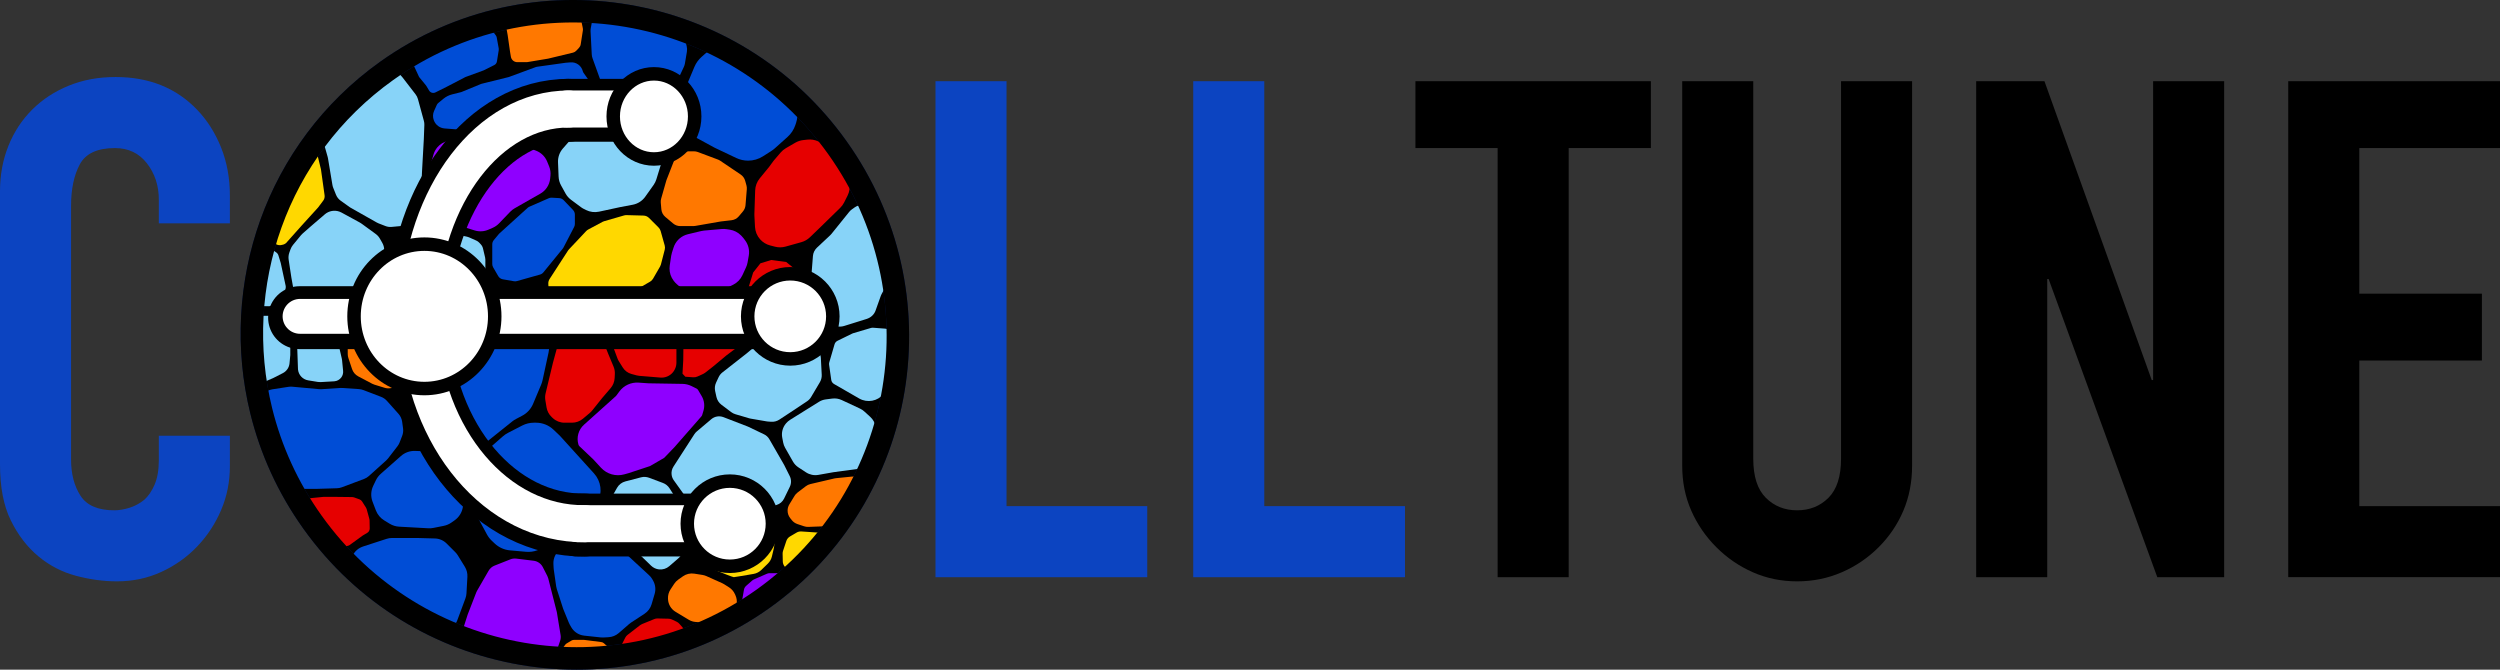 <?xml version="1.0" encoding="utf-8"?>
<!-- Generator: Adobe Illustrator 27.6.1, SVG Export Plug-In . SVG Version: 6.00 Build 0)  -->
<svg version="1.1" id="Layer_1" xmlns="http://www.w3.org/2000/svg" xmlns:xlink="http://www.w3.org/1999/xlink" x="0px" y="0px"
	 viewBox="0 0 556.547 149.076" style="enable-background:new 0 0 556.547 149.076;" xml:space="preserve">
<rect x="0" y="0" width="556.547" height="149.076" fill="#333333" stroke="none"/>
<style type="text/css">
	.st0{fill:none;stroke:#001856;stroke-width:5;stroke-miterlimit:8;}
	.st1{fill:#0C44C1;}
	.st2{clip-path:url(#SVGID_00000080197998778343084240000015302507292333910961_);}
	.st3{fill:#004DD6;}
	.st4{fill:#E60000;}
	.st5{fill:#FFD800;}
	.st6{fill:#FF7800;}
	.st7{fill:#87D3F8;}
	.st8{fill:#8F00FF;}
	.st9{fill:none;stroke:#000000;stroke-width:14;stroke-linecap:round;stroke-miterlimit:8;}
	.st10{fill:none;stroke:#FFFFFF;stroke-width:7.767;stroke-linecap:round;stroke-miterlimit:8;}
	.st11{fill:none;stroke:#FFFFFF;stroke-width:8.243;stroke-linecap:round;stroke-miterlimit:8;}
	.st12{fill:#FFFFFF;stroke:#000000;stroke-width:3;stroke-miterlimit:10;}
	.st13{fill:none;stroke:#000000;stroke-width:5;stroke-miterlimit:8;}
</style>
<g id="a">
	<g>
		<path d="M58.154,91.455C51.32,63.663,61.46,33.344,86.07,15.789C118.341-7.23,163.259,0.411,186.406,32.861
			c23.143,32.444,15.749,77.409-16.522,100.428s-77.193,15.372-100.335-17.072C64.052,108.512,60.285,100.107,58.154,91.455
			L58.154,91.455z"/>
		<path class="st0" d="M169.884,133.289c-32.271,23.019-77.193,15.372-100.335-17.072c-5.496-7.705-9.263-16.11-11.395-24.762
			C51.32,63.663,61.46,33.344,86.07,15.789C118.341-7.23,163.259,0.411,186.406,32.861
			C209.548,65.305,202.154,110.27,169.884,133.289L169.884,133.289z"/>
	</g>
</g>
<g id="b">
	<g>
		<path class="st1" d="M51.175,97.008v6.823c0,3.412-0.647,6.645-1.938,9.692c-1.294,3.051-3.077,5.765-5.35,8.142
			c-2.275,2.379-4.938,4.265-7.986,5.66c-3.051,1.396-6.334,2.094-9.847,2.094c-3,0-6.048-0.415-9.149-1.241
			c-3.102-0.826-5.893-2.272-8.374-4.342c-2.481-2.066-4.524-4.729-6.125-7.986C0.8,112.593,0,108.433,0,103.367v-60.79
			c0-3.618,0.62-6.978,1.861-10.08s2.998-5.789,5.272-8.064c2.273-2.273,4.987-4.056,8.142-5.35
			c3.152-1.292,6.642-1.938,10.467-1.938c7.444,0,13.492,2.43,18.144,7.289c2.273,2.379,4.056,5.195,5.35,8.452
			c1.292,3.256,1.938,6.799,1.938,10.623v6.203H35.357v-5.273c0-3.101-0.879-5.789-2.636-8.063
			c-1.759-2.273-4.136-3.412-7.133-3.412c-3.93,0-6.54,1.217-7.832,3.645c-1.294,2.43-1.938,5.505-1.938,9.227v56.447
			c0,3.206,0.698,5.894,2.094,8.064s3.901,3.257,7.521,3.257c1.032,0,2.145-0.18,3.334-0.543c1.188-0.361,2.3-0.955,3.334-1.783
			c0.93-0.827,1.706-1.963,2.326-3.412c0.62-1.446,0.93-3.257,0.93-5.428v-5.428H51.175z"/>
		<path class="st1" d="M208.257,128.489V18.076h15.818v94.596h31.324v15.817H208.257z"/>
		<path class="st1" d="M265.634,128.489V18.076h15.818v94.596h31.324v15.817H265.634z"/>
		<path d="M333.401,128.489V32.963h-18.299V18.076h52.415v14.887h-18.299v95.526H333.401z"/>
		<path d="M425.667,18.076v85.602c0,3.619-0.646,6.954-1.938,10.002c-1.294,3.051-3.128,5.765-5.505,8.142
			c-2.38,2.379-5.117,4.24-8.219,5.582c-3.102,1.343-6.412,2.017-9.925,2.017c-3.517,0-6.8-0.674-9.848-2.017
			c-3.051-1.342-5.765-3.203-8.142-5.582c-2.379-2.377-4.24-5.091-5.582-8.142c-1.345-3.048-2.017-6.383-2.017-10.002V18.076h15.818
			v84.051c0,3.93,0.93,6.823,2.791,8.684c1.86,1.861,4.187,2.792,6.979,2.792c2.791,0,5.117-0.931,6.979-2.792
			c1.86-1.86,2.791-4.754,2.791-8.684V18.076H425.667z"/>
		<path d="M439.934,128.489V18.076h15.197l23.882,66.527h0.31V18.076h15.818v110.413h-14.888l-24.191-66.372h-0.311v66.372H439.934z
			"/>
		<path d="M509.405,128.489V18.076h47.143v14.887h-31.324v32.411h27.293V80.26h-27.293v32.411h31.324v15.817H509.405z"/>
	</g>
	<g id="c">
		<g>
			<defs>
				<circle id="SVGID_1_" cx="129.799" cy="74.537" r="72.038"/>
			</defs>
			<clipPath id="SVGID_00000160886301958655935940000006770209011901513356_">
				<use xlink:href="#SVGID_1_"  style="overflow:visible;"/>
			</clipPath>
			<g style="clip-path:url(#SVGID_00000160886301958655935940000006770209011901513356_);">
				<path class="st3" d="M131.866,4.382l-0.348,1.893c-0.044,0.237-0.059,0.478-0.047,0.718l0.262,5.102
					c0.016,0.304,0.076,0.604,0.179,0.89l2.487,6.907c0.061,0.169,0.136,0.332,0.225,0.487l1.671,2.923
					c0.401,0.702,1.061,1.219,1.838,1.441l1.607,0.459c0.245,0.07,0.499,0.11,0.754,0.118l3.8,0.119
					c0.445,0.014,0.888-0.068,1.298-0.241l1.166-0.491c0.706-0.297,1.277-0.846,1.602-1.539l3.87-8.256
					c0.12-0.256,0.204-0.527,0.251-0.805l0.432-2.589c0.07-0.419,0.053-0.848-0.05-1.26l-0.558-2.233
					c-0.03-0.119-0.067-0.236-0.11-0.351l-0.535-1.404c-0.382-1.002-1.255-1.736-2.309-1.938L135.98,1.761
					c-0.48-0.092-0.976-0.07-1.445,0.066l-0.484,0.14C132.924,2.293,132.078,3.228,131.866,4.382L131.866,4.382z"/>
				<path class="st3" d="M157.024,11.923l-0.839,0.742c-0.693,0.613-1.239,1.374-1.597,2.227l-2.261,5.384
					c-0.254,0.604-0.41,1.246-0.461,1.899l-0.184,2.335c-0.124,1.572,0.36,3.132,1.352,4.358l0.269,0.333
					c0.506,0.625,1.13,1.146,1.837,1.531l3.79,2.067c0.101,0.055,0.203,0.107,0.307,0.156l4.665,2.216
					c0.825,0.392,1.728,0.595,2.641,0.595l0,0c1.176,0,2.328-0.337,3.318-0.971l1.859-1.19c0.279-0.179,0.544-0.38,0.791-0.601
					l2.818-2.526c0.796-0.714,1.393-1.622,1.731-2.637l0.16-0.479c0.353-1.058,0.411-2.193,0.169-3.282l-0.246-1.106
					c-0.195-0.876-0.578-1.699-1.124-2.411l-3.21-4.185c-0.392-0.511-0.861-0.957-1.39-1.322l-4.369-3.013
					c-0.551-0.38-1.16-0.667-1.803-0.851l-1.733-0.495c-0.323-0.092-0.652-0.158-0.986-0.196l-0.72-0.083
					C160.072,10.218,158.333,10.765,157.024,11.923z"/>
				<path class="st3" d="M129.175,119.307l-3.993,2.662c-0.071,0.047-0.141,0.097-0.209,0.149l-0.298,0.229
					c-0.986,0.758-1.537,1.952-1.475,3.194l0.044,0.88c0.006,0.116,0.017,0.232,0.033,0.347l0.537,3.759
					c0.03,0.213,0.079,0.423,0.145,0.628l1.375,4.262c0.03,0.092,0.063,0.182,0.099,0.272l1.213,2.966
					c0.066,0.161,0.142,0.316,0.229,0.466l0.298,0.514c0.514,0.887,1.365,1.527,2.359,1.776l0.011,0.003
					c0.169,0.042,0.341,0.073,0.515,0.092l3.668,0.395c0.204,0.022,0.41,0.027,0.616,0.016l1.128-0.063
					c0.841-0.047,1.642-0.372,2.277-0.924l2.318-2.016c0.129-0.113,0.266-0.216,0.41-0.31l3.022-1.98
					c0.753-0.493,1.305-1.238,1.559-2.101l0.68-2.311c0.285-0.969,0.171-2.012-0.316-2.898l-0.157-0.285
					c-0.197-0.358-0.45-0.681-0.75-0.958l-4.418-4.078c-0.094-0.087-0.183-0.178-0.268-0.274l-3.245-3.669
					c-0.08-0.091-0.164-0.177-0.253-0.26l-1.053-0.983c-0.702-0.655-1.626-1.02-2.587-1.02l0,0c-0.711,0-1.407,0.2-2.009,0.576
					L129.175,119.307L129.175,119.307z"/>
				<path class="st3" d="M106.262,104.068l-0.969,3.985c-0.173,0.713-0.206,1.453-0.096,2.179l0.445,2.94
					c0.098,0.644,0.306,1.265,0.615,1.838l2.139,3.956c0.285,0.528,0.653,1.007,1.09,1.419l0.651,0.615
					c0.922,0.871,2.111,1.406,3.375,1.518l3.618,0.322c0.833,0.074,1.671-0.038,2.456-0.328l4.975-1.839
					c0.543-0.201,1.051-0.483,1.508-0.839l3.791-2.949c0.65-0.505,1.181-1.147,1.557-1.879l1.665-3.247
					c0.522-1.018,0.722-2.17,0.574-3.305l0,0c-0.149-1.14-0.642-2.207-1.414-3.059l-3.218-3.551l-4.262-4.703
					c-0.094-0.104-0.193-0.205-0.295-0.302l-1.251-1.188c-1.049-0.996-2.44-1.552-3.886-1.552h-0.479
					c-0.899,0-1.785,0.215-2.584,0.626l-3.182,1.639c-0.407,0.21-0.787,0.468-1.132,0.77l-3.453,3.021
					c-0.585,0.512-1.059,1.14-1.39,1.844l-0.47,0.999C106.478,103.342,106.352,103.7,106.262,104.068L106.262,104.068z"/>
				<path class="st3" d="M122.047,71.557c0.39,0.84,0.56,1.77,0.48,2.7l-0.31,3.56c-0.02,0.22-0.05,0.45-0.1,0.67l-1.34,6.18
					c-0.07,0.31-0.17,0.62-0.29,0.92l-1.81,4.31c-0.48,1.14-1.34,2.09-2.45,2.66l-1.32,0.7c-0.31,0.16-0.6,0.34-0.87,0.56
					l-5.51,4.41c-0.1,0.08-0.21,0.16-0.32,0.24l-2.82,1.93c-1.46,1-3.32,1.21-4.96,0.57l-0.86-0.34l-3.79-1.54
					c-0.21-0.09-0.41-0.18-0.61-0.29l-0.71-0.4c-0.93-0.53-1.68-1.31-2.15-2.27l-0.9-1.78c-0.43-0.86-0.61-1.81-0.55-2.77l0.13-1.74
					c0.05-0.69,0.23-1.37,0.55-2l2.02-4.05c0.16-0.31,0.34-0.61,0.56-0.89l2.39-3.07c0.32-0.4,0.69-0.76,1.1-1.06l5.2-3.73
					c0.47-0.33,0.88-0.74,1.21-1.2l3.12-4.29c0.32-0.44,0.69-0.82,1.12-1.14l2.99-2.24c0.8-0.6,1.75-0.96,2.75-1.05
					c1.36-0.11,2.71,0.3,3.78,1.15l1.92,1.54c0.64,0.51,1.15,1.17,1.5,1.92C121.197,69.727,122.047,71.557,122.047,71.557z"/>
				<path class="st3" d="M89.266,101.508l-4.511,3.986c-0.45,0.397-0.815,0.881-1.075,1.421l-0.593,1.235
					c-0.534,1.112-0.587,2.394-0.146,3.546l0.736,1.925c0.355,0.929,1.009,1.714,1.859,2.232l1.22,0.743
					c0.631,0.384,1.348,0.607,2.085,0.648l6.506,0.361c0.378,0.021,0.758-0.006,1.13-0.08l2.314-0.463
					c0.609-0.122,1.186-0.368,1.694-0.724l0.7-0.49c1.001-0.7,1.673-1.778,1.861-2.985l0.354-2.266
					c0.073-0.467,0.072-0.942-0.003-1.408l-0.436-2.705c-0.137-0.848-0.514-1.639-1.087-2.279l-0.953-1.065
					c-0.494-0.552-1.116-0.973-1.812-1.226l-3.28-1.193c-0.445-0.162-0.912-0.252-1.385-0.268l-2.057-0.069
					C91.243,100.347,90.125,100.749,89.266,101.508L89.266,101.508z"/>
				<path class="st3" d="M76.091,108.482l4.96-1.86c0.392-0.147,0.754-0.367,1.065-0.647l3.859-3.473
					c0.15-0.135,0.287-0.283,0.41-0.442l2.1-2.718c0.196-0.254,0.355-0.535,0.472-0.835l0.573-1.474
					c0.206-0.53,0.274-1.104,0.197-1.668l-0.2-1.466c-0.09-0.662-0.376-1.281-0.821-1.779l-2.572-2.88
					c-0.356-0.399-0.803-0.707-1.303-0.898l-3.935-1.505c-0.31-0.118-0.635-0.19-0.966-0.213l-3.682-0.254
					c-0.149-0.01-0.298-0.011-0.446-0.001l-4.224,0.273c-0.173,0.011-0.347,0.009-0.519-0.007l-6.013-0.547
					c-0.272-0.025-0.546-0.016-0.815,0.026l-3.63,0.561c-1.634,0.253-2.839,1.659-2.839,3.312v3.009
					c0,0.428,0.082,0.851,0.241,1.248l3.553,8.855c0.03,0.074,0.062,0.147,0.097,0.218l1.764,3.626
					c0.561,1.153,1.731,1.885,3.014,1.885h4.129l4.456-0.135C75.383,108.683,75.746,108.612,76.091,108.482z"/>
				<path class="st3" d="M80.316,121.866l0.027-0.013c0.159-0.077,0.324-0.144,0.492-0.198l5.241-1.703
					c0.384-0.125,0.786-0.188,1.19-0.188h5.616l3.935,0.109c0.984,0.027,1.919,0.43,2.615,1.126l1.938,1.938
					c0.212,0.212,0.399,0.449,0.556,0.704l1.561,2.536c0.411,0.669,0.609,1.447,0.565,2.231l-0.205,3.682
					c-0.021,0.385-0.101,0.765-0.235,1.127l-1.771,4.769l0,0c-0.736,2.126-3.131,3.171-5.19,2.263l-4.701-2.071
					c-0.289-0.127-0.562-0.29-0.811-0.484l-9.056-7.043c-0.09-0.07-0.177-0.144-0.261-0.222l-2.45-2.283
					C77.395,126.302,77.884,123.047,80.316,121.866z"/>
				<path class="st3" d="M111.038,52.115l-1.109,1.331c-0.222,0.266-0.343,0.601-0.343,0.948v4.381c0,0.26,0.069,0.516,0.199,0.742
					l1.125,1.943c0.22,0.379,0.596,0.642,1.027,0.717l2.48,0.431c0.218,0.038,0.442,0.026,0.655-0.034l5.149-1.452
					c0.293-0.083,0.553-0.253,0.745-0.489l4.315-5.29c0.064-0.079,0.12-0.164,0.167-0.254l2.363-4.555
					c0.109-0.211,0.166-0.444,0.166-0.682V47.77c0-0.381-0.147-0.747-0.41-1.023l-2.091-2.187c-0.258-0.27-0.61-0.433-0.983-0.455
					l-1.646-0.097c-0.233-0.014-0.466,0.028-0.68,0.122l-4.312,1.886c-0.147,0.064-0.282,0.152-0.401,0.26l-6.274,5.69
					C111.13,52.013,111.082,52.062,111.038,52.115z"/>
				<path class="st4" d="M126.448,73.612l-1.341,1.43c-0.42,0.448-0.725,0.993-0.886,1.586l-1.12,4.108l-1.644,6.849
					c-0.118,0.491-0.136,1.001-0.053,1.499l0.271,1.628c0.136,0.818,0.539,1.569,1.146,2.135l0.257,0.24
					c0.698,0.651,1.616,1.013,2.571,1.013h1.695c0.888,0,1.748-0.314,2.427-0.886l1.55-1.305c0.189-0.159,0.361-0.336,0.515-0.528
					l2.198-2.748l1.895-2.211c0.543-0.634,0.861-1.43,0.902-2.264l0.045-0.9c0.028-0.56-0.069-1.12-0.285-1.637l-1.191-2.858
					l-1.67-4.225l-0.149-0.366c-0.557-1.366-1.859-2.281-3.332-2.342l0,0c-0.797-0.033-1.583,0.187-2.247,0.63l-0.895,0.597
					C126.867,73.215,126.646,73.402,126.448,73.612z"/>
				<path class="st4" d="M136.459,70.54l-0.548,1.133c-0.306,0.632-0.4,1.346-0.269,2.036l0.416,2.186
					c0.034,0.18,0.084,0.357,0.148,0.529l1.262,3.39c0.077,0.207,0.175,0.406,0.292,0.593l0.889,1.421
					c0.436,0.697,1.118,1.204,1.91,1.421l1.155,0.316c0.195,0.053,0.394,0.088,0.596,0.105l4.701,0.386
					c0.237,0.019,0.475,0.013,0.711-0.019l0.006-0.001c1.11-0.152,2.066-0.862,2.532-1.881l0.028-0.062
					c0.195-0.427,0.296-0.89,0.296-1.359v-3.832c0-0.099-0.005-0.199-0.014-0.298l-0.379-4.146c-0.006-0.07-0.015-0.139-0.026-0.209
					l-0.628-4.008c-0.104-0.664-0.41-1.28-0.877-1.764l-1.001-1.037c-0.535-0.555-1.249-0.903-2.015-0.982l-0.497-0.052
					c-0.732-0.076-1.468,0.096-2.09,0.49l-3.723,2.359c-0.271,0.172-0.516,0.383-0.726,0.626l-1.681,1.948
					C136.741,70.043,136.583,70.283,136.459,70.54z"/>
				<polygon class="st4" points="166.575,64.183 167.29,68.659 168.809,71.848 173.213,73.67 178.983,73.518 180.805,72.303 
					180.805,69.722 180.35,66.533 178.802,62.851 176.705,59.699 175.035,58.333 171.694,57.877 169.287,58.616 167.669,60.662 				
					"/>
				<path class="st4" d="M171.204,37.172l-2.076,2.537c-0.626,0.765-0.983,1.715-1.016,2.702l-0.174,5.217
					c-0.004,0.131-0.003,0.262,0.004,0.393l0.135,2.501c0.055,1.023,0.458,1.997,1.141,2.76v0c0.593,0.663,1.37,1.136,2.231,1.358
					l1.089,0.281c0.769,0.198,1.576,0.19,2.34-0.024l3.518-0.985c0.719-0.201,1.377-0.578,1.914-1.097l2.534-2.447l4.197-4.094
					c0.36-0.351,0.658-0.76,0.883-1.21l0.765-1.531c0.41-0.819,0.56-1.744,0.43-2.651l-0.108-0.757
					c-0.102-0.714-0.374-1.394-0.794-1.981l-2.252-3.153l-1.525-1.927c-0.441-0.558-1.008-1.003-1.655-1.299l-0.657-0.301
					c-0.742-0.34-1.563-0.472-2.374-0.382l-0.938,0.104c-0.622,0.069-1.223,0.267-1.764,0.582l-2.102,1.221
					c-0.437,0.254-0.829,0.58-1.158,0.964l-1.467,1.711c-0.078,0.091-0.152,0.185-0.223,0.282l-0.744,1.023
					C171.31,37.038,171.258,37.106,171.204,37.172L171.204,37.172z"/>
				<path class="st4" d="M138.139,144.661L138.139,144.661c-0.031-0.331,0.031-0.664,0.18-0.961l0.873-1.745
					c0.12-0.239,0.292-0.448,0.503-0.612l2.805-2.167c0.127-0.098,0.266-0.178,0.414-0.239l2.75-1.125
					c0.227-0.093,0.47-0.138,0.715-0.132l2.489,0.058c0.252,0.006,0.499,0.065,0.726,0.174l1.063,0.508
					c0.216,0.103,0.408,0.249,0.566,0.428l0.669,0.758c0.147,0.167,0.262,0.36,0.338,0.569l0.359,0.986
					c0.085,0.234,0.12,0.484,0.103,0.733l-0.032,0.449c-0.025,0.353-0.154,0.69-0.372,0.969l-0.353,0.452
					c-0.272,0.349-0.665,0.584-1.101,0.659l-10.623,1.826C139.19,146.424,138.235,145.693,138.139,144.661L138.139,144.661z"/>
				<path class="st4" d="M74.712,122.176l2.765-0.682c0.141-0.035,0.274-0.096,0.391-0.182l2.833-2.056
					c0.028-0.02,0.057-0.039,0.086-0.057l0.968-0.575c0.348-0.207,0.558-0.584,0.55-0.988l-0.034-1.814
					c-0.002-0.093-0.015-0.186-0.04-0.277l-0.608-2.214c-0.029-0.107-0.074-0.209-0.134-0.303l-0.886-1.403
					c-0.134-0.211-0.334-0.372-0.569-0.457l-1.231-0.444c-0.118-0.043-0.243-0.065-0.369-0.067l-4.093-0.047h-2.258
					c-0.037,0-0.075,0.002-0.112,0.006l-2.898,0.29l-1.368,0.114c-0.568,0.047-1.01,0.511-1.031,1.081l0,0
					c-0.009,0.247,0.064,0.49,0.207,0.691l5.633,7.932c0.036,0.051,0.077,0.1,0.122,0.144l1.011,1.011
					C73.926,122.157,74.33,122.27,74.712,122.176L74.712,122.176z"/>
				<path class="st5" d="M183.694,121.406c0.754-1.153,0.017-2.694-1.354-2.831l0,0l-3.947-0.263
					c-0.368-0.025-0.735,0.062-1.053,0.249l-1.476,0.868c-0.382,0.225-0.67,0.581-0.811,1.002l-0.734,2.203
					c-0.067,0.2-0.098,0.41-0.094,0.62l0.038,1.74c0.018,0.827,0.587,1.54,1.39,1.741l0.433,0.108
					c0.207,0.052,0.422,0.067,0.634,0.045l1.249-0.129c0.396-0.041,0.768-0.21,1.06-0.481l3.597-3.34
					c0.109-0.101,0.206-0.216,0.287-0.341L183.694,121.406L183.694,121.406z"/>
				<path class="st5" d="M156.173,123.371l1.352,2.181c0.366,0.591,0.905,1.047,1.549,1.308c1.464,0.592,4.062,1.629,4.277,1.629
					c0.216,0,2.917-0.466,4.421-0.728c0.649-0.113,1.245-0.419,1.717-0.879l1.451-1.413c0.446-0.434,0.759-0.986,0.902-1.591
					l0.414-1.75c0.028-0.12,0.05-0.242,0.065-0.365l0.273-2.271c0.1-0.837-0.126-1.681-0.632-2.355l0,0
					c-0.508-0.677-1.257-1.131-2.092-1.267l-2.206-0.36c-0.118-0.019-0.236-0.045-0.351-0.077l-3.78-1.053
					c-0.418-0.116-0.855-0.149-1.285-0.095l-3.331,0.416c-0.544,0.068-1.062,0.272-1.507,0.592l-0.248,0.178
					c-0.617,0.444-1.06,1.089-1.253,1.824l-0.31,1.179c-0.094,0.358-0.127,0.73-0.097,1.1l0.191,2.339
					C155.735,122.429,155.9,122.929,156.173,123.371L156.173,123.371z"/>
				<path class="st5" d="M60.069,52.774l0.919,1.181c0.254,0.326,0.623,0.543,1.031,0.606l0,0c0.633,0.097,1.541-0.163,1.886-0.702
					c0,0,3.085-3.46,3.199-3.586l3.648-4.013c0.034-0.038,0.067-0.077,0.097-0.118l1.102-1.469c0.257-0.342,0.367-0.772,0.308-1.196
					l-0.799-5.71c-0.008-0.054-0.018-0.107-0.031-0.16l-0.893-3.652c-0.046-0.187-0.125-0.365-0.233-0.524l-0.79-1.164
					l-7.594,11.392c-0.098,0.148-0.172,0.311-0.218,0.482l-1.919,7.224C59.653,51.854,59.759,52.375,60.069,52.774z"/>
				<path class="st5" d="M126.466,55.761l-4.114,6.347c-0.205,0.316-0.305,0.687-0.287,1.063l0.083,1.741
					c0.012,0.258,0.08,0.511,0.199,0.74l1.474,2.85c0.182,0.353,0.476,0.635,0.836,0.803l0.931,0.434
					c0.294,0.137,0.621,0.192,0.944,0.159l3.267-0.336l4.611-0.347c0.348-0.026,0.68-0.153,0.957-0.364l3.871-2.96
					c0.061-0.047,0.126-0.09,0.193-0.129l5.29-3.056c0.273-0.158,0.5-0.385,0.658-0.658l1.573-2.726
					c0.081-0.141,0.143-0.292,0.183-0.449l0.85-3.294c0.079-0.307,0.076-0.63-0.01-0.936l-0.903-3.211
					c-0.083-0.296-0.242-0.566-0.459-0.784l-2.13-2.13c-0.325-0.325-0.763-0.513-1.222-0.526l-3.78-0.102
					c-0.185-0.005-0.37,0.019-0.548,0.07l-4.453,1.289c-0.121,0.035-0.238,0.083-0.349,0.142l-3.188,1.708
					c-0.171,0.092-0.327,0.211-0.46,0.352l-3.817,4.056C126.591,55.586,126.525,55.671,126.466,55.761z"/>
				<path class="st6" d="M150.255,35.258l-1.862,4.77c-0.028,0.072-0.053,0.145-0.074,0.22l-1.133,3.966
					c-0.083,0.29-0.112,0.593-0.086,0.894l0.13,1.493c0.057,0.654,0.371,1.258,0.873,1.68l1.752,1.472
					c0.446,0.374,1.009,0.58,1.591,0.58h2.886c0.142,0,0.284-0.012,0.424-0.037l5.656-0.984c0.047-0.008,0.093-0.015,0.14-0.02
					l2.309-0.266c0.627-0.072,1.202-0.381,1.609-0.864l0.923-1.096c0.331-0.394,0.532-0.881,0.573-1.393l0.288-3.548
					c0.023-0.29-0.004-0.582-0.082-0.862l-0.283-1.02c-0.158-0.567-0.512-1.06-1-1.389l-4.551-3.07
					c-0.161-0.108-0.333-0.197-0.515-0.265l-4.469-1.676c-0.278-0.104-0.572-0.157-0.869-0.157h-1.925
					c-0.707,0-1.379,0.302-1.849,0.83l0,0C150.516,34.733,150.362,34.985,150.255,35.258L150.255,35.258z"/>
				<path class="st6" d="M190.305,106.098l-0.347-0.009c-0.112-0.003-0.225,0.001-0.337,0.012l-3.53,0.353
					c-0.116,0.012-0.231,0.031-0.344,0.057l-5.338,1.249c-0.368,0.086-0.713,0.249-1.013,0.478l-1.853,1.412
					c-0.266,0.202-0.491,0.453-0.665,0.738l-1.153,1.895c-0.255,0.42-0.391,0.902-0.391,1.393l0,0c0,0.6,0.202,1.183,0.572,1.655
					l0.351,0.446c0.324,0.412,0.762,0.72,1.259,0.886l1.487,0.496c0.305,0.102,0.625,0.148,0.946,0.136l2.902-0.107
					c0.065-0.002,0.13-0.002,0.195,0l3.558,0.127c0.723,0.026,1.426-0.242,1.948-0.742l0.68-0.651
					c0.198-0.189,0.365-0.408,0.497-0.648l2.854-5.209C193.547,108.305,192.309,106.15,190.305,106.098L190.305,106.098z"/>
				<path class="st6" d="M148.712,133.401l-0.006-0.135c-0.034-0.724,0.162-1.441,0.56-2.047l0.825-1.257
					c0.236-0.359,0.537-0.671,0.887-0.919l1.056-0.748c0.731-0.518,1.636-0.73,2.521-0.591l1.825,0.286
					c0.301,0.047,0.595,0.135,0.874,0.259l3.518,1.577c0.15,0.067,0.295,0.145,0.433,0.233l1.094,0.693
					c0.555,0.352,0.998,0.855,1.276,1.451l0.136,0.291c0.289,0.619,0.387,1.31,0.281,1.985l-0.114,0.732
					c-0.055,0.35-0.163,0.69-0.322,1.007l0,0c-0.482,0.964-1.388,1.646-2.448,1.843l-2.898,0.538
					c-0.294,0.055-0.594,0.071-0.892,0.048l-2.469-0.19c-0.535-0.041-1.052-0.207-1.512-0.484l-2.221-1.339l-0.744-0.449
					C149.389,135.593,148.766,134.548,148.712,133.401L148.712,133.401z"/>
				<path class="st6" d="M136.308,145.072L136.308,145.072c-0.056-0.187-0.163-0.354-0.308-0.483l-1.571-1.396
					c-0.158-0.141-0.355-0.23-0.565-0.257l-3.756-0.478c-0.044-0.006-0.088-0.008-0.133-0.008h-2.211c-0.19,0-0.377,0.052-0.54,0.15
					l-1.083,0.65c-0.117,0.07-0.218,0.162-0.3,0.27l-0.865,1.153c-0.094,0.125-0.159,0.27-0.19,0.424l-0.025,0.126
					c-0.123,0.613,0.314,1.197,0.937,1.252l4.694,0.416c0.065,0.006,0.13,0.005,0.195-0.001l4.816-0.47
					C136.063,146.355,136.498,145.706,136.308,145.072L136.308,145.072z"/>
				<path class="st6" d="M80.428,69.86l-1.477,0.933c-0.529,0.334-0.934,0.832-1.154,1.418l-0.203,0.541
					c-0.121,0.322-0.183,0.663-0.183,1.007v5.048c0,0.308,0.05,0.615,0.147,0.907l0.816,2.448c0.234,0.701,0.729,1.285,1.382,1.63
					l3.088,1.63c0.158,0.084,0.324,0.152,0.495,0.205l2.28,0.701c0.395,0.122,0.813,0.156,1.223,0.102l2.07-0.276
					c0.603-0.08,1.164-0.35,1.604-0.77l1.708-1.634c0.258-0.247,0.468-0.541,0.619-0.865l1.12-2.413
					c0.146-0.314,0.233-0.651,0.259-0.996l0.134-1.811c0.045-0.601-0.102-1.202-0.418-1.715l-0.369-0.6
					c-0.073-0.119-0.155-0.233-0.245-0.34l-2.944-3.511c-0.039-0.046-0.076-0.093-0.111-0.142l-1.096-1.488
					c-0.351-0.476-0.841-0.833-1.402-1.02l-1.398-0.466c-0.418-0.139-0.863-0.181-1.299-0.12l-2.184,0.301
					c-0.429,0.059-0.839,0.215-1.199,0.455L80.428,69.86L80.428,69.86z"/>
				<path class="st7" d="M90.584,51.933l-1.941,1.803c-0.226,0.21-0.4,0.471-0.505,0.762l-0.696,1.915
					c-0.081,0.223-0.121,0.459-0.117,0.696l0.073,4.759c0.002,0.126,0.016,0.251,0.042,0.374l0.337,1.591
					c0.123,0.58,0.504,1.073,1.034,1.338l0,0c0.504,0.252,1.092,0.273,1.613,0.059l1.518-0.625c0.288-0.118,0.543-0.304,0.744-0.541
					l1.69-1.992c0.19-0.224,0.327-0.489,0.401-0.774l0.446-1.73c0.063-0.243,0.078-0.496,0.045-0.744l-0.4-3.001
					c-0.026-0.196-0.082-0.387-0.166-0.566l-0.736-1.577c-0.182-0.39-0.488-0.709-0.87-0.906l-1.778-0.92
					C91.318,51.852,90.584,51.933,90.584,51.933z"/>
				<path class="st7" d="M96.533,52.327l-0.147,0.197c-0.269,0.358-0.414,0.794-0.414,1.243v2.078c0,0.327,0.077,0.649,0.226,0.94
					l1.798,3.53c0.119,0.234,0.282,0.443,0.479,0.616l2.424,2.129c0.401,0.352,0.922,0.536,1.454,0.513l2.317-0.099
					c0.447-0.019,0.877-0.183,1.223-0.466l1.4-1.146c0.481-0.393,0.76-0.982,0.76-1.603v-2.452c0-0.16-0.018-0.319-0.055-0.474
					l-0.473-2.012c-0.082-0.348-0.252-0.668-0.494-0.93l-0.32-0.347c-0.191-0.207-0.423-0.373-0.681-0.488l-1.624-0.722
					c-0.126-0.056-0.257-0.099-0.392-0.129l-4.206-0.935l-1.231-0.234c-0.318-0.061-0.645-0.046-0.956,0.043l0,0
					C97.186,51.703,96.804,51.966,96.533,52.327z"/>
				<path class="st7" d="M94.474,63.864l-1.429,1.093c-0.383,0.293-0.692,0.672-0.902,1.107l-0.432,0.894
					c-0.256,0.531-0.355,1.123-0.284,1.708l0.131,1.081c0.057,0.472,0.223,0.924,0.484,1.321l1.424,2.165
					c0.146,0.221,0.319,0.423,0.517,0.6l1.165,1.044c0.582,0.522,1.34,0.802,2.121,0.785l1.404-0.031
					c0.733-0.016,1.436-0.293,1.983-0.781l1.275-1.139c0.109-0.097,0.21-0.202,0.304-0.313l1.908-2.266
					c0.368-0.437,0.608-0.969,0.691-1.535l0.183-1.246c0.064-0.438,0.034-0.885-0.09-1.309l0,0c-0.244-0.837-0.831-1.531-1.616-1.91
					l-0.821-0.396c-0.208-0.1-0.427-0.177-0.652-0.229l-2.404-0.549c-0.076-0.017-0.152-0.038-0.226-0.061l-1.738-0.539
					c-0.342-0.106-0.701-0.152-1.059-0.135l-0.214,0.01C95.572,63.265,94.971,63.484,94.474,63.864L94.474,63.864z"/>
				<path class="st7" d="M58.819,70.299l1.298,0.002c0.228,0,0.454,0.029,0.675,0.086l1.472,0.377
					c0.865,0.222,1.567,0.852,1.88,1.688l0.305,0.815c0.115,0.307,0.174,0.632,0.174,0.96v4.811c0,0.128-0.089,1.031-0.174,1.867
					c-0.094,0.922-0.649,1.733-1.474,2.156l-2.102,1.075c-0.058,0.03-0.117,0.057-0.177,0.083l-1.845,0.783
					c-0.495,0.21-1.04,0.269-1.569,0.171l-0.39-0.073l-0.804-11.882c-0.006-0.093-0.008-0.187-0.005-0.28l0,0
					C56.136,71.463,57.346,70.297,58.819,70.299z"/>
				<path class="st7" d="M66.19,73.953l-0.084,1.006c-0.009,0.106-0.011,0.213-0.008,0.319l0.236,6.857
					c0.002,0.057,0.006,0.114,0.013,0.17l0,0c0.139,1.206,1.062,2.173,2.259,2.369l2.171,0.355c0.196,0.032,0.394,0.043,0.592,0.031
					l3.02-0.171c0.638-0.036,1.226-0.358,1.601-0.876l0,0c0.303-0.419,0.442-0.934,0.392-1.449l-0.232-2.373
					c-0.011-0.117-0.03-0.233-0.057-0.347l-0.695-3.012l-0.408-2.296l-0.166-0.827c-0.154-0.765-0.629-1.427-1.305-1.817
					l-0.805-0.464c-0.169-0.097-0.348-0.176-0.534-0.236l-0.665-0.212c-0.553-0.176-1.148-0.17-1.697,0.016L68.22,71.54
					l-0.197,0.067C67,71.954,66.28,72.876,66.19,73.953L66.19,73.953z"/>
				<path class="st7" d="M68.091,68.687l1.422,0.348c0.114,0.028,0.23,0.05,0.347,0.065l4.204,0.561
					c0.344,0.046,0.693,0.037,1.034-0.026l3.22-0.596c0.444-0.082,0.867-0.255,1.241-0.508l2.943-1.985l1.621-1.204
					c0.783-0.582,1.268-1.482,1.323-2.456l0.151-2.671c0.004-0.079,0.006-0.158,0.005-0.237l-0.067-4.341
					c-0.009-0.556-0.158-1.1-0.433-1.582l-0.537-0.939c-0.23-0.403-0.543-0.753-0.918-1.026l-3.175-2.315
					c-0.116-0.085-0.237-0.161-0.363-0.23L76.03,47.32c-0.148-0.081-0.302-0.15-0.461-0.207l0,0
					c-1.114-0.401-2.358-0.173-3.257,0.598l-3.117,2.672l-1.843,1.621c-0.132,0.116-0.255,0.243-0.366,0.379l-1.755,2.131
					c-0.24,0.292-0.428,0.622-0.556,0.977l-0.259,0.718c-0.186,0.516-0.24,1.069-0.157,1.611l0.609,3.991l0.765,4.26
					C65.863,67.353,66.826,68.378,68.091,68.687z"/>
				<path class="st7" d="M57.688,68.129l2.125,0.045c0.157,0.003,0.314-0.024,0.461-0.079l2.145-0.812
					c0.404-0.153,0.699-0.507,0.775-0.933l0.405-2.259c0.028-0.158,0.026-0.32-0.008-0.476l-1.081-5.017
					c-0.007-0.035-0.016-0.069-0.027-0.103l-0.508-1.651c-0.084-0.272-0.259-0.506-0.496-0.663l-1.014-0.672
					c-0.093-0.061-0.193-0.11-0.299-0.144l0,0c-0.68-0.221-1.405,0.182-1.575,0.876l-1.611,6.563
					c-0.012,0.048-0.021,0.096-0.026,0.145l-0.462,3.803C56.406,67.473,56.961,68.113,57.688,68.129z"/>
				<path class="st7" d="M71.715,30.58l1.229,4.35c0.03,0.106,0.054,0.214,0.072,0.323l0.988,5.925
					c0.035,0.213,0.094,0.421,0.174,0.622l0.621,1.552c0.213,0.533,0.575,0.995,1.043,1.329L77.8,46.08
					c0.086,0.062,0.176,0.119,0.268,0.171l5.815,3.287c0.125,0.071,0.255,0.132,0.389,0.185l1.54,0.599
					c0.435,0.169,0.904,0.235,1.369,0.191l2.381-0.223c0.761-0.071,1.466-0.43,1.972-1.003l0.715-0.81
					c0.329-0.373,0.56-0.821,0.673-1.305l0.7-3c0.042-0.178,0.067-0.36,0.075-0.543l0.254-5.466l0.401-7.21l0.117-3.146
					c0.011-0.304-0.024-0.608-0.104-0.901l-1.325-4.858c-0.103-0.379-0.28-0.734-0.52-1.045l-2.896-3.752
					c-0.052-0.067-0.107-0.133-0.164-0.195l-0.605-0.66c-0.989-1.078-2.61-1.286-3.84-0.494l-3.569,2.3
					c-0.207,0.133-0.397,0.292-0.565,0.471l-8.468,9.04C71.693,28.478,71.428,29.567,71.715,30.58L71.715,30.58z"/>
				<path class="st7" d="M126.52,31.677l-1.201,1.365c-0.748,0.851-1.14,1.957-1.094,3.089l0.13,3.187
					c0.028,0.683,0.214,1.35,0.544,1.948l0.993,1.799c0.304,0.551,0.722,1.03,1.226,1.405l2.201,1.639
					c0.211,0.157,0.436,0.295,0.672,0.412l0.482,0.239c0.894,0.444,1.911,0.57,2.886,0.36l4.727-1.02l2.779-0.526
					c1.119-0.212,2.112-0.848,2.771-1.776l1.862-2.62c0.272-0.383,0.481-0.807,0.619-1.256l1.521-4.942
					c0.15-0.487,0.214-0.996,0.19-1.505l-0.067-1.41c-0.012-0.258-0.047-0.515-0.105-0.767l-0.161-0.707
					c-0.235-1.034-0.835-1.948-1.69-2.575v0c-0.337-0.247-0.707-0.445-1.099-0.587l-1.368-0.498
					c-0.482-0.175-0.992-0.265-1.505-0.265h-3.38l-3.07,0.096c-0.556,0.017-1.103,0.14-1.613,0.361l-2.448,1.061
					c-0.296,0.128-0.578,0.289-0.839,0.479l-3.246,2.361C126.974,31.215,126.734,31.434,126.52,31.677L126.52,31.677z"/>
				<path class="st7" d="M192.418,45.576l-0.371,0.011c-0.647,0.019-1.272,0.224-1.79,0.588l-0.586,0.412
					c-0.236,0.166-0.446,0.362-0.624,0.582l-3.944,4.895c-0.088,0.109-0.184,0.212-0.287,0.309l-2.928,2.742
					c-0.533,0.5-0.857,1.162-0.913,1.867l-0.335,4.243c-0.008,0.105-0.011,0.211-0.007,0.316l0.087,2.433
					c0.011,0.305,0.072,0.606,0.182,0.893l1.464,3.839l0.933,2.098c0.431,0.968,1.379,1.649,2.489,1.788l0.744,0.093
					c0.474,0.059,0.957,0.016,1.411-0.125l4.984-1.556c0.94-0.293,1.677-0.984,1.99-1.864l1.164-3.272
					c0.05-0.141,0.112-0.279,0.185-0.412l2.882-5.271c0.227-0.416,0.346-0.877,0.346-1.344l0,0c0-0.234-0.03-0.467-0.088-0.694
					l-0.751-2.903c-0.021-0.08-0.045-0.16-0.073-0.238l-1.346-3.783c-0.033-0.092-0.07-0.183-0.113-0.271l-1.734-3.632
					C194.868,46.227,193.694,45.539,192.418,45.576L192.418,45.576z"/>
				<path class="st7" d="M191.305,88.732L191.305,88.732c1.791,1.009,4.098,0.577,5.347-1.002l4.378-5.537
					c0.128-0.162,0.213-0.35,0.249-0.55l0.539-3.007c0.05-0.28,0-0.568-0.143-0.817l-1.448-2.537
					c-0.093-0.163-0.223-0.306-0.381-0.417l-2.065-1.453c-0.203-0.143-0.444-0.228-0.695-0.247l-2.706-0.205
					c-0.172-0.013-0.344,0.005-0.508,0.054l-3.929,1.162c-0.075,0.022-0.147,0.05-0.217,0.084l-3.261,1.596
					c-0.333,0.163-0.579,0.45-0.678,0.791l-1.178,4.033c-0.048,0.165-0.061,0.338-0.037,0.508l0.481,3.39
					c0.054,0.381,0.287,0.718,0.634,0.918l2.554,1.471C188.241,86.967,191.305,88.732,191.305,88.732z"/>
				<path class="st7" d="M173.465,93.437c1.583-1.014,4.9-3.233,6.213-4.113c0.366-0.246,0.669-0.567,0.893-0.947l1.951-3.295
					c0.296-0.501,0.439-1.078,0.409-1.659l-0.191-3.698c-0.044-0.847-0.448-1.634-1.112-2.162l-1.245-0.991
					c-0.458-0.364-1.013-0.585-1.596-0.633l-4.233-0.353l-3.081-0.22c-0.764-0.055-1.52,0.189-2.107,0.681l-3.173,2.652
					l-5.363,4.202c-0.366,0.287-0.659,0.656-0.856,1.077l-0.56,1.2c-0.274,0.587-0.348,1.248-0.209,1.881l0.286,1.31
					c0.151,0.691,0.544,1.305,1.108,1.731l2.175,1.641c0.284,0.214,0.603,0.375,0.944,0.476l3.042,0.898
					c0.11,0.033,0.223,0.059,0.336,0.078l3.588,0.617c0.098,0.017,0.198,0.029,0.297,0.036l0.691,0.048
					C172.304,93.937,172.93,93.779,173.465,93.437L173.465,93.437z"/>
				<path class="st7" d="M175.897,93.458l6.417-4.004c0.463-0.289,0.983-0.474,1.524-0.543l1.449-0.184
					c0.71-0.09,1.431,0.023,2.079,0.325l4.102,1.917c0.345,0.161,0.664,0.374,0.946,0.631l1.325,1.207
					c0.644,0.587,1.066,1.379,1.194,2.241l0.461,3.115c0.049,0.329,0.054,0.662,0.015,0.992l-0.209,1.788
					c-0.104,0.889-0.519,1.712-1.173,2.323l0,0c-0.572,0.535-1.297,0.88-2.074,0.986l-6.435,0.875l-3.343,0.592
					c-0.949,0.168-1.927-0.033-2.734-0.561l-1.706-1.119c-0.501-0.328-0.916-0.771-1.212-1.291l-1.743-3.061
					c-0.204-0.359-0.349-0.749-0.427-1.155l-0.212-1.099c-0.216-1.118,0.084-2.274,0.816-3.147l0.044-0.053
					C175.257,93.931,175.559,93.669,175.897,93.458L175.897,93.458z"/>
				<path class="st7" d="M149.918,103.889l4.665-7.233c0.144-0.224,0.321-0.425,0.524-0.597l3.234-2.736
					c0.752-0.637,1.792-0.812,2.712-0.457l5.368,2.072c0.066,0.025,0.13,0.053,0.194,0.084l3.483,1.668
					c0.492,0.235,0.9,0.614,1.172,1.087l3.266,5.676c0.026,0.046,0.051,0.092,0.075,0.139l1.201,2.401
					c0.375,0.75,0.38,1.632,0.012,2.386l-1.28,2.625c-0.33,0.676-0.927,1.184-1.648,1.401l-3.263,0.979
					c-0.323,0.097-0.661,0.132-0.996,0.105l-6.046-0.499c-0.065-0.005-0.131-0.008-0.197-0.009l-5.736-0.054
					c-0.456-0.004-0.904-0.124-1.301-0.349l-1.683-0.952c-0.342-0.193-0.637-0.458-0.865-0.777l-2.814-3.93
					c-0.249-0.348-0.412-0.751-0.475-1.174l0,0C149.421,105.098,149.564,104.439,149.918,103.889z"/>
				<path class="st7" d="M135.824,111.305l1.549-2.719c0.399-0.701,1.065-1.212,1.846-1.415l3.475-0.907
					c0.598-0.156,1.229-0.123,1.807,0.094l3.077,1.154c0.597,0.224,1.106,0.631,1.455,1.165c0.465,0.711,1.084,1.666,1.232,1.925
					c0.172,0.302,1.653,2.307,2.509,3.46c0.392,0.529,0.599,1.17,0.589,1.828l-0.039,2.593c-0.005,0.318-0.06,0.634-0.164,0.935
					l-1.228,3.548c-0.172,0.497-0.471,0.939-0.868,1.283l-2.074,1.797c-0.626,0.543-1.45,0.802-2.274,0.715l0,0
					c-0.665-0.07-1.288-0.361-1.769-0.826l-4.802-4.647c-0.088-0.085-0.17-0.175-0.247-0.27l-3.29-4.073
					c-0.289-0.358-0.492-0.778-0.593-1.227l-0.51-2.276C135.341,112.714,135.455,111.952,135.824,111.305L135.824,111.305z"/>
				<path class="st8" d="M174.376,127.659L174.376,127.659c-0.137-0.041-0.28-0.061-0.423-0.061h-2.616
					c-0.206,0-0.409,0.043-0.597,0.125l-2.889,1.263c-0.14,0.061-0.269,0.143-0.384,0.244l-1.363,1.193
					c-0.257,0.225-0.429,0.532-0.487,0.869l-0.495,2.873c-0.013,0.075-0.031,0.148-0.056,0.22l-0.711,2.124l0.506,0.67l4.715-3.143
					l5.243-3.732C175.83,129.582,175.568,128.012,174.376,127.659L174.376,127.659z"/>
				<path class="st8" d="M103.019,140.233l1.071-3.347c0.016-0.05,0.034-0.1,0.053-0.149l1.883-4.857
					c0.049-0.126,0.107-0.247,0.174-0.364l2.575-4.463c0.297-0.515,0.759-0.914,1.312-1.133l3.538-1.4
					c0.41-0.162,0.853-0.219,1.29-0.165l3.899,0.479c0.869,0.107,1.628,0.638,2.026,1.418l1.007,1.976
					c0.089,0.174,0.158,0.357,0.206,0.546l1.884,7.403c0.019,0.074,0.034,0.149,0.047,0.224l0.815,4.979
					c0.07,0.43,0.033,0.87-0.108,1.282l-0.736,2.141c-0.13,0.379-0.345,0.723-0.628,1.006l-0.339,0.339
					c-0.628,0.628-1.53,0.897-2.4,0.716l-15.597-3.249c-0.371-0.077-0.72-0.233-1.025-0.458l0,0
					C103.055,142.485,102.675,141.309,103.019,140.233L103.019,140.233z"/>
				<path class="st8" d="M130.01,94.546l7.075-6.349c0.042-0.038,0.08-0.079,0.114-0.125l0.693-0.932
					c0.994-1.337,2.601-2.076,4.263-1.961l2.202,0.153c0.015,0.001,0.03,0.002,0.044,0.002l7.536,0.126
					c0.699,0.012,1.386,0.179,2.012,0.489l1.105,0.547c0.147,0.073,0.269,0.186,0.352,0.327l0.795,1.345
					c0.585,0.99,0.73,2.179,0.399,3.281l-0.278,0.928c-0.035,0.116-0.094,0.223-0.173,0.313l-5.791,6.618
					c-0.023,0.026-0.044,0.053-0.063,0.081l-2.342,2.445c-0.041,0.043-0.086,0.082-0.134,0.117l-3.12,1.809l-4.728,1.562l-1,0.28
					c-1.862,0.521-3.859-0.045-5.17-1.465l-1.717-1.86c-0.013-0.014-0.025-0.027-0.039-0.039L129,99.345
					c-0.106-0.1-0.184-0.227-0.226-0.366l0,0C128.289,97.387,128.771,95.657,130.01,94.546z"/>
				<path class="st8" d="M149.952,55.1l-0.37,1.155c-0.072,0.226-0.126,0.458-0.162,0.693l-0.323,2.152
					c-0.033,0.217-0.049,0.437-0.049,0.657v0.034c0,0.958,0.311,1.891,0.886,2.657l0.097,0.129c0.194,0.259,0.415,0.495,0.661,0.705
					l0.426,0.365c0.768,0.658,1.737,1.034,2.748,1.064l2.767,0.084c0.228,0.007,0.457-0.004,0.683-0.032l3.437-0.43
					c0.498-0.062,0.982-0.209,1.431-0.433l1.046-0.523c0.9-0.45,1.619-1.192,2.041-2.105l0.809-1.753
					c0.158-0.343,0.272-0.705,0.339-1.077l0.269-1.508c0.216-1.209-0.08-2.453-0.817-3.436l-0.355-0.473
					c-0.126-0.168-0.263-0.326-0.411-0.474l-0.175-0.175c-0.662-0.662-1.516-1.097-2.441-1.243l-0.729-0.115
					c-0.357-0.056-0.72-0.069-1.08-0.037l-3.945,0.348c-0.217,0.019-0.432,0.054-0.644,0.105l-2.955,0.709
					c-0.177,0.042-0.351,0.096-0.521,0.16l0,0C151.347,52.779,150.365,53.81,149.952,55.1L149.952,55.1z"/>
				<path class="st8" d="M96.495,34.426l-0.989,3.463c-0.111,0.39-0.168,0.794-0.168,1.2v3.526c0,0.167,0.01,0.334,0.029,0.5
					l0.214,1.854c0.118,1.019,0.59,1.964,1.335,2.669l0.788,0.746c0.493,0.467,1.087,0.812,1.737,1.009l3.684,1.116l2.557,0.793
					c0.999,0.31,2.076,0.251,3.035-0.166l0.968-0.421c0.529-0.23,1.007-0.562,1.406-0.978l2.498-2.598
					c0.289-0.3,0.619-0.558,0.981-0.765l4.409-2.519l1.302-0.736c1.226-0.693,2.043-1.935,2.193-3.336l0.068-0.638
					c0.077-0.718-0.025-1.444-0.298-2.113l-0.431-1.059c-0.454-1.113-1.346-1.991-2.467-2.425l-2.189-0.847
					c-0.294-0.114-0.6-0.196-0.912-0.244l-6.731-1.036c-0.107-0.016-0.215-0.029-0.323-0.037l-6.406-0.502
					c-0.432-0.034-0.866-0.003-1.289,0.091l-1.749,0.389c-0.932,0.207-1.77,0.714-2.386,1.442l0,0
					C96.96,33.278,96.665,33.83,96.495,34.426z"/>
				<path class="st4" d="M164.85,65.986l0.262,0.405c0.12,0.186,0.209,0.391,0.262,0.605l1.057,4.286
					c0.011,0.045,0.024,0.089,0.038,0.133l0.614,1.909c0.114,0.354,0.126,0.732,0.037,1.092l-0.02,0.082
					c-0.11,0.442-0.369,0.834-0.733,1.109l-4.736,3.577l-2.762,2.311l-1.899,1.489c-0.124,0.097-0.258,0.179-0.401,0.244
					l-1.291,0.59c-0.306,0.14-0.642,0.2-0.978,0.175l-1.743-0.131l-0.62-0.676l0.169-3.044l0.056-4.904l-0.109-3.418
					c-0.003-0.089-0.012-0.177-0.026-0.264l-0.408-2.448c-0.014-0.084-0.023-0.168-0.026-0.253l-0.006-0.152
					c-0.028-0.75,0.367-1.452,1.023-1.817l0.963-0.536c0.222-0.124,0.465-0.203,0.717-0.236l2.647-0.337
					c0.048-0.006,0.095-0.01,0.143-0.013l2.903-0.158c0.083-0.005,0.166-0.014,0.248-0.029l2.589-0.471
					c0.256-0.047,0.519-0.043,0.774,0.012l0,0C164.111,65.23,164.563,65.542,164.85,65.986L164.85,65.986z"/>
				<path class="st3" d="M96.593,26.814c0.383,1.005,1.311,1.699,2.384,1.781l3.336,0.257l8.356,0.914l6.528,1.045l4.789,0.599
					c0.28,0.035,0.562-0.033,0.795-0.192l5.158-3.514c0.026-0.018,0.053-0.034,0.08-0.05l3.184-1.807
					c0.148-0.084,0.276-0.2,0.374-0.339l1.096-1.553c0.203-0.287,0.264-0.652,0.166-0.99l-1.227-4.239
					c-0.036-0.125-0.093-0.242-0.168-0.348l-1.521-2.144c-0.083-0.117-0.144-0.249-0.179-0.388v0
					c-0.31-1.235-1.467-2.065-2.736-1.964l-1.031,0.082c-0.023,0.002-0.046,0.004-0.068,0.007l-6.371,0.892
					c-0.082,0.011-0.163,0.032-0.24,0.06l-5.959,2.2c-0.04,0.015-0.081,0.027-0.122,0.038l-5.991,1.485
					c-0.055,0.014-0.11,0.031-0.162,0.053l-4.282,1.763c-0.052,0.021-0.105,0.039-0.16,0.053l-1.97,0.492
					c-0.712,0.178-1.376,0.513-1.943,0.979l-1.15,0.947c-0.137,0.113-0.247,0.256-0.32,0.419l-0.608,1.352
					c-0.292,0.648-0.313,1.386-0.06,2.05C96.571,26.756,96.593,26.814,96.593,26.814z"/>
				<path class="st3" d="M92.002,14.335l1.243,2.687c0.038,0.083,0.087,0.16,0.145,0.231l1.43,1.746
					c0.033,0.041,0.064,0.084,0.091,0.129l0.62,1.034c0.29,0.484,0.904,0.662,1.408,0.41l2.501-1.25l4.116-2.142
					c0.041-0.021,0.084-0.04,0.127-0.056l3.925-1.437c0.038-0.014,0.075-0.03,0.112-0.048l2.322-1.161
					c0.311-0.156,0.528-0.451,0.583-0.795l0.406-2.535c0.019-0.121,0.018-0.243-0.004-0.364l-0.445-2.445
					c-0.029-0.162-0.095-0.314-0.192-0.446l-1.241-1.687c-0.256-0.348-0.695-0.51-1.115-0.411l-5.785,1.354
					c-0.108,0.025-0.212,0.067-0.308,0.124l-9.513,5.684C91.955,13.239,91.771,13.834,92.002,14.335z"/>
				<path class="st6" d="M113.694,4.248c-0.712,0.203-1.154,0.912-1.023,1.641l0.348,1.942l0.522,3.656l0.191,1.145
					c0.116,0.696,0.718,1.205,1.423,1.205h2.053c0.079,0,0.159-0.007,0.237-0.02l4.532-0.755c0.034-0.006,0.068-0.013,0.101-0.021
					l5.483-1.323c0.272-0.066,0.519-0.209,0.711-0.413l0.63-0.668c0.2-0.212,0.331-0.479,0.375-0.767l0.481-3.087
					c0.027-0.17,0.022-0.344-0.012-0.513l-0.503-2.446c-0.023-0.114-0.06-0.224-0.11-0.329l-0.049-0.103
					c-0.254-0.533-0.807-0.858-1.396-0.82l-10.359,0.67c-0.103,0.007-0.205,0.024-0.304,0.053L113.694,4.248L113.694,4.248z"/>
			</g>
		</g>
	</g>
	<g id="e">
		<g>
			<line class="st9" x1="175.818" y1="70.718" x2="66.689" y2="70.718"/>
			<path class="st9" d="M93.182,68.166c0.98-24.464,15.612-43.607,33.332-43.607"/>
			<path class="st9" d="M130.107,116.876c-19.568,0.199-35.815-18.968-36.918-43.555"/>
		</g>
		<line class="st9" x1="158.799" y1="116.878" x2="128.575" y2="116.878"/>
		<line class="st9" x1="144.039" y1="24.559" x2="126.102" y2="24.559"/>
	</g>
	<g id="f">
		<line class="st10" x1="175.926" y1="70.425" x2="66.798" y2="70.425"/>
		<path class="st11" d="M93.29,67.873c0.98-24.464,15.612-43.607,33.332-43.607"/>
		<path class="st11" d="M130.215,116.583c-19.568,0.199-35.815-18.968-36.918-43.555"/>
		<line class="st11" x1="158.907" y1="116.585" x2="128.683" y2="116.585"/>
		<line class="st11" x1="144.148" y1="24.266" x2="126.21" y2="24.266"/>
		<ellipse class="st12" cx="94.476" cy="70.425" rx="15.661" ry="16.073"/>
		<circle class="st12" cx="175.926" cy="70.425" r="9.479"/>
		<ellipse class="st12" cx="145.581" cy="25.915" rx="9.067" ry="9.479"/>
		<circle class="st12" cx="162.478" cy="116.585" r="9.479"/>
	</g>
</g>
<g id="g">
	<path class="st13" d="M169.884,133.289c-32.271,23.019-77.193,15.372-100.335-17.072c-5.496-7.705-9.263-16.11-11.395-24.762
		C51.32,63.663,61.46,33.344,86.07,15.789C118.341-7.23,163.259,0.411,186.406,32.861
		C209.548,65.305,202.154,110.27,169.884,133.289L169.884,133.289z"/>
</g>
</svg>
